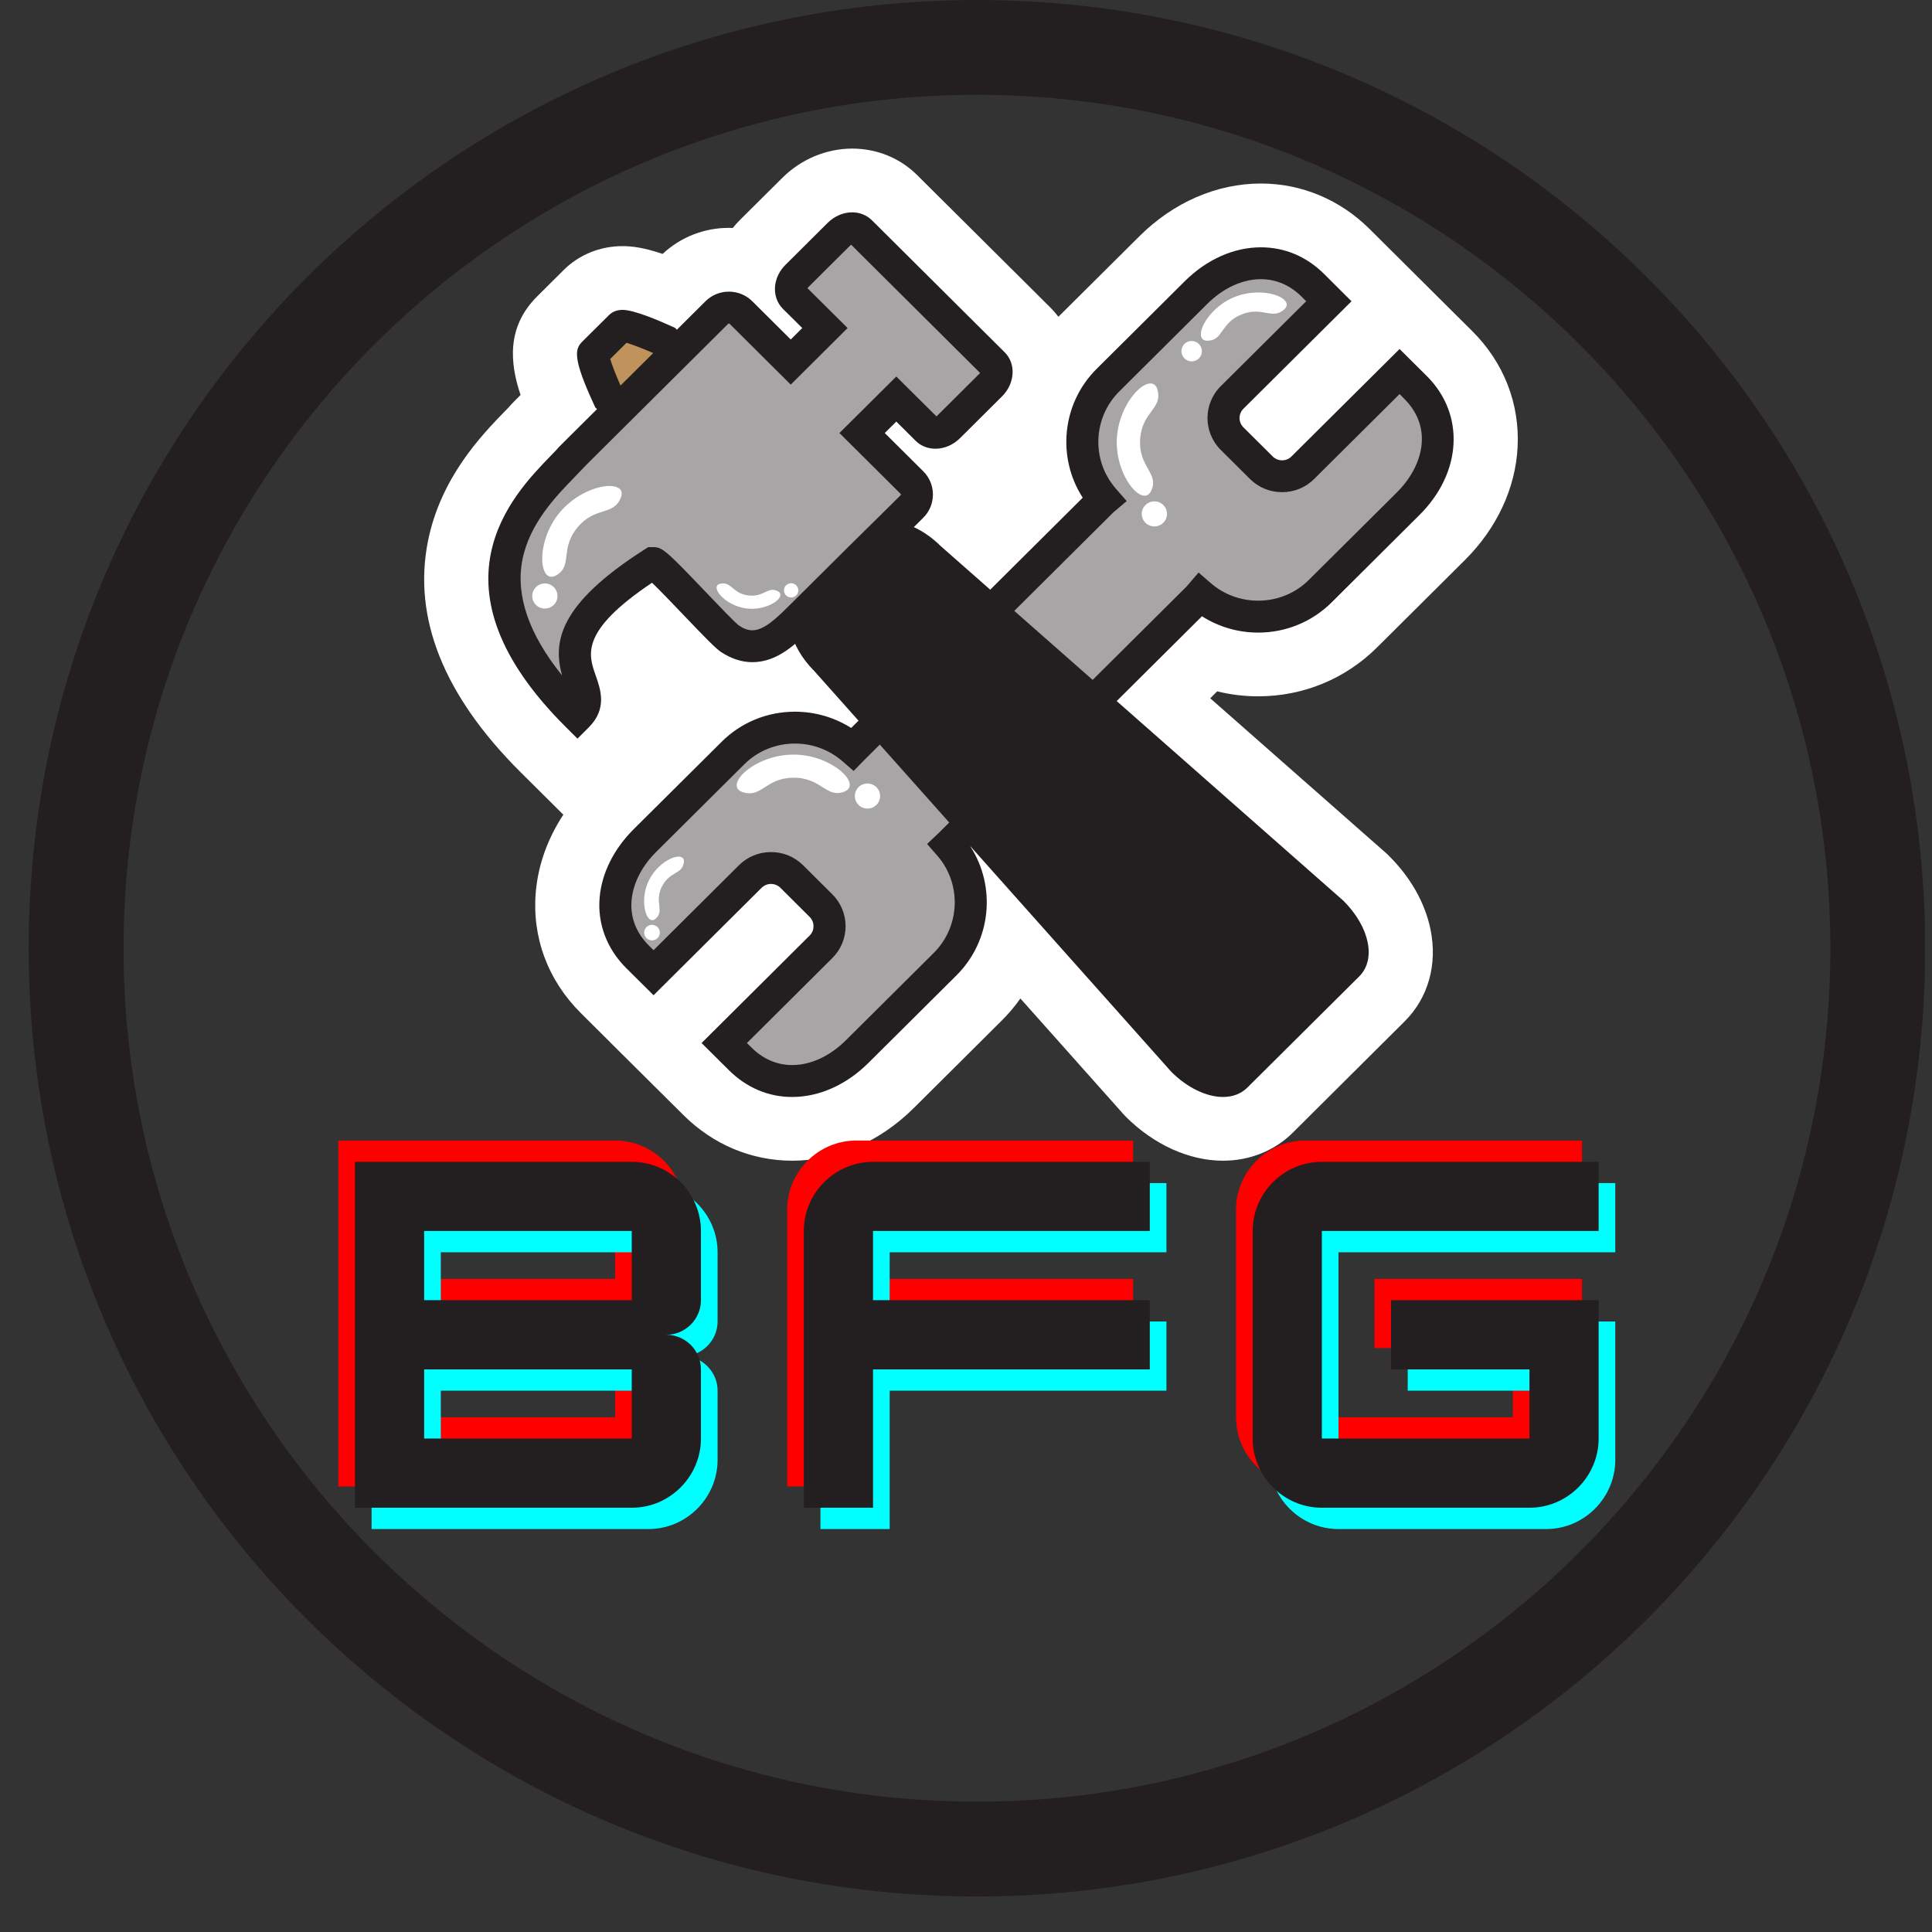 <?xml version="1.0" encoding="UTF-8"?>
<svg xmlns="http://www.w3.org/2000/svg" xmlns:xlink="http://www.w3.org/1999/xlink" width="135pt" height="135pt" viewBox="0 0 135 135" version="1.2">
<rect x="0" y="0" width="135" height="135" fill="#333333" stroke="none"/>
<defs>
<g>
<symbol overflow="visible" id="glyph0-0">
<path style="stroke:none;" d="M 25.383 -19.34 C 25.383 -21.965 23.234 -24.172 20.547 -24.172 L 1.207 -24.172 L 1.207 0 L 20.547 0 C 23.234 0 25.383 -2.207 25.383 -4.836 L 25.383 -9.668 C 25.383 -11 24.293 -12.086 22.965 -12.086 C 24.293 -12.086 25.383 -13.176 25.383 -14.504 Z M 20.547 -19.34 L 20.547 -14.504 L 6.043 -14.504 L 6.043 -19.34 Z M 6.043 -4.836 L 6.043 -9.668 L 20.547 -9.668 L 20.547 -4.836 Z M 6.043 -4.836 "/>
</symbol>
<symbol overflow="visible" id="glyph0-1">
<path style="stroke:none;" d="M 25.383 -24.172 L 6.043 -24.172 C 3.383 -24.172 1.207 -21.996 1.207 -19.34 L 1.207 0 L 6.043 0 L 6.043 -9.668 L 25.383 -9.668 L 25.383 -14.504 L 6.043 -14.504 L 6.043 -19.34 L 25.383 -19.34 Z M 25.383 -24.172 "/>
</symbol>
<symbol overflow="visible" id="glyph0-2">
<path style="stroke:none;" d="M 25.383 -24.172 L 6.043 -24.172 C 3.383 -24.172 1.207 -21.996 1.207 -19.34 L 1.207 -4.836 C 1.207 -2.176 3.383 0 6.043 0 L 20.547 0 C 23.234 0 25.383 -2.207 25.383 -4.836 L 25.383 -14.504 L 10.879 -14.504 L 10.879 -9.668 L 20.547 -9.668 L 20.547 -4.836 L 6.043 -4.836 L 6.043 -19.34 L 25.383 -19.34 Z M 25.383 -24.172 "/>
</symbol>
</g>
<clipPath id="clip1">
  <path d="M 2.004 0 L 134.504 0 L 134.504 132.52 L 2.004 132.52 Z M 2.004 0 "/>
</clipPath>
<clipPath id="clip2">
  <path d="M 29 10.387 L 106.234 10.387 L 106.234 81.113 L 29 81.113 Z M 29 10.387 "/>
</clipPath>
</defs>
<g id="surface1">
<g clip-path="url(#clip1)" clip-rule="nonzero">
<path style=" stroke:none;fill-rule:nonzero;fill:rgb(13.73%,12.16%,12.549%);fill-opacity:1;" d="M 68.266 6.625 C 101.148 6.625 127.898 33.375 127.898 66.258 C 127.898 99.145 101.148 125.891 68.266 125.891 C 35.379 125.891 8.633 99.145 8.633 66.258 C 8.633 33.375 35.379 6.625 68.266 6.625 M 68.266 0 C 31.672 0 2.004 29.664 2.004 66.258 C 2.004 102.855 31.672 132.52 68.266 132.52 C 104.859 132.52 134.523 102.855 134.523 66.258 C 134.523 29.664 104.859 0 68.266 0 Z M 68.266 0 "/>
</g>
<g clip-path="url(#clip2)" clip-rule="nonzero">
<path style=" stroke:none;fill-rule:nonzero;fill:rgb(100%,100%,100%);fill-opacity:1;" d="M 35.93 28.047 C 35.801 28.176 35.676 28.309 35.559 28.449 C 35.461 28.551 35.359 28.656 35.25 28.766 L 35.23 28.785 C 33.684 30.383 30.797 33.355 29.906 37.805 C 28.828 43.184 31.012 48.625 36.391 53.973 L 39.363 56.926 C 38.273 58.582 37.605 60.43 37.441 62.309 C 37.16 65.48 38.277 68.496 40.594 70.797 L 42.691 72.883 L 42.688 72.883 L 45.668 75.844 L 47.766 77.926 C 49.824 79.977 52.52 81.105 55.352 81.105 C 58.445 81.105 61.465 79.797 63.855 77.422 L 70.004 71.305 C 70.484 70.828 70.918 70.312 71.301 69.77 L 78.461 77.809 L 78.691 78.055 C 80.645 79.996 83.109 81.105 85.457 81.105 C 87.332 81.105 89.062 80.41 90.336 79.145 L 98.145 71.375 C 99.805 69.73 100.461 67.375 99.953 64.922 C 99.57 63.078 98.566 61.309 97.066 59.816 L 96.941 59.688 L 84.566 48.793 L 85.051 48.309 C 85.98 48.539 86.941 48.656 87.914 48.656 C 91.055 48.656 94 47.445 96.215 45.246 L 102.363 39.133 C 104.586 36.922 105.895 34.125 106.043 31.254 C 106.203 28.211 105.078 25.324 102.871 23.133 L 100.777 21.051 L 97.797 18.086 L 95.703 16.004 C 93.641 13.953 90.949 12.824 88.113 12.824 C 85.023 12.824 82 14.133 79.613 16.512 L 73.957 22.133 C 73.781 21.902 73.586 21.68 73.375 21.469 L 64.094 12.242 C 62.891 11.043 61.273 10.383 59.547 10.383 C 57.75 10.383 55.973 11.125 54.672 12.422 L 51.719 15.355 C 51.535 15.535 51.363 15.73 51.203 15.93 C 51.113 15.926 51.023 15.922 50.934 15.922 C 49.199 15.922 47.562 16.566 46.301 17.742 C 44.938 17.281 44.125 17.199 43.5 17.199 C 41.93 17.199 40.469 17.793 39.383 18.871 L 37.531 20.715 C 35.383 22.852 35.629 25.391 36.375 27.598 C 36.309 27.668 36.227 27.75 36.137 27.84 L 35.93 28.047 "/>
</g>
<path style=" stroke:none;fill-rule:nonzero;fill:rgb(65.489%,64.709%,65.099%);fill-opacity:1;" d="M 92.25 41.309 L 98.398 35.195 C 100.785 32.82 101.297 29.441 98.91 27.07 L 97.797 25.961 L 91.035 32.684 C 90.238 33.477 88.938 33.477 88.141 32.684 L 86.094 30.648 C 85.297 29.859 85.297 28.562 86.094 27.77 L 92.855 21.051 L 91.738 19.941 C 89.352 17.566 85.957 18.074 83.57 20.449 L 77.418 26.562 C 75.129 28.84 75.039 32.504 77.141 34.895 C 77.066 34.961 76.992 35.023 76.918 35.098 L 59.625 52.293 C 59.609 52.309 59.598 52.324 59.582 52.336 C 57.18 50.254 53.5 50.348 51.211 52.621 L 45.062 58.734 C 42.676 61.109 42.164 64.488 44.551 66.859 L 45.668 67.969 L 52.426 61.246 C 53.223 60.457 54.527 60.457 55.32 61.246 L 57.367 63.281 C 58.164 64.074 58.164 65.367 57.367 66.16 L 50.605 72.883 L 51.723 73.992 C 54.109 76.363 57.504 75.855 59.895 73.484 L 66.043 67.367 C 68.328 65.094 68.422 61.434 66.328 59.043 C 66.344 59.031 66.359 59.02 66.371 59.004 L 83.668 41.805 C 83.738 41.734 83.805 41.66 83.871 41.586 C 86.273 43.676 89.961 43.586 92.25 41.309 "/>
<path style=" stroke:none;fill-rule:nonzero;fill:rgb(13.73%,12.16%,12.549%);fill-opacity:1;" d="M 52.191 72.883 L 52.516 73.203 C 53.316 74 54.297 74.422 55.348 74.422 C 56.648 74.422 57.98 73.809 59.102 72.695 L 65.25 66.582 C 67.105 64.734 67.211 61.746 65.484 59.777 L 64.781 58.973 L 65.586 58.211 L 82.875 41.02 C 82.926 40.969 82.973 40.918 83.016 40.863 L 83.75 40.004 L 84.605 40.746 C 85.516 41.539 86.691 41.973 87.91 41.973 L 87.914 41.973 C 89.258 41.973 90.516 41.457 91.457 40.52 L 97.609 34.406 C 99.375 32.652 100.215 29.945 98.117 27.859 L 97.797 27.535 L 91.824 33.473 C 91.23 34.066 90.434 34.391 89.586 34.391 C 88.738 34.391 87.945 34.066 87.348 33.473 L 85.301 31.438 C 84.066 30.207 84.066 28.211 85.301 26.984 L 91.27 21.051 L 90.949 20.727 C 90.145 19.93 89.164 19.508 88.113 19.508 C 86.816 19.508 85.48 20.121 84.359 21.234 L 78.211 27.352 C 76.352 29.199 76.25 32.191 77.984 34.16 L 78.73 35.012 L 77.867 35.742 C 77.816 35.789 77.762 35.832 77.715 35.883 L 60.387 53.113 L 59.648 53.871 L 58.848 53.176 C 57.938 52.391 56.77 51.957 55.551 51.957 C 54.207 51.957 52.945 52.473 52.004 53.41 L 45.855 59.523 C 44.848 60.523 44.238 61.723 44.133 62.898 C 44.027 64.082 44.445 65.18 45.344 66.074 L 45.668 66.395 L 51.637 60.457 C 52.23 59.867 53.027 59.539 53.875 59.539 C 54.723 59.539 55.516 59.867 56.113 60.457 L 58.16 62.492 C 58.758 63.086 59.086 63.879 59.086 64.719 C 59.086 65.562 58.758 66.352 58.16 66.945 Z M 55.348 76.652 C 53.691 76.652 52.164 76.004 50.93 74.777 L 49.023 72.883 L 56.574 65.371 C 56.75 65.199 56.844 64.969 56.844 64.719 C 56.844 64.473 56.75 64.242 56.574 64.07 L 54.531 62.035 C 54.355 61.863 54.125 61.766 53.875 61.766 C 53.625 61.766 53.395 61.863 53.219 62.035 L 45.668 69.543 L 43.758 67.648 C 42.398 66.293 41.738 64.535 41.902 62.699 C 42.051 61.004 42.895 59.32 44.27 57.949 L 50.422 51.836 C 51.785 50.477 53.609 49.73 55.551 49.73 C 56.953 49.73 58.312 50.129 59.477 50.867 L 75.656 34.777 C 73.844 31.973 74.191 28.195 76.629 25.773 L 82.777 19.66 C 84.32 18.125 86.215 17.281 88.113 17.281 C 89.77 17.281 91.301 17.926 92.531 19.152 L 94.438 21.051 L 86.887 28.559 C 86.523 28.918 86.523 29.504 86.887 29.863 L 88.934 31.898 C 89.105 32.07 89.34 32.164 89.586 32.164 C 89.836 32.164 90.07 32.07 90.242 31.895 L 97.797 24.387 L 99.703 26.281 C 102.379 28.945 102.164 33.023 99.191 35.98 L 93.043 42.098 C 91.676 43.453 89.855 44.203 87.914 44.203 C 87.91 44.203 87.91 44.203 87.91 44.203 C 86.508 44.203 85.148 43.801 83.988 43.062 L 67.809 59.152 C 69.617 61.961 69.27 65.734 66.832 68.156 L 60.684 74.27 C 59.141 75.805 57.246 76.652 55.348 76.652 "/>
<path style=" stroke:none;fill-rule:nonzero;fill:rgb(13.73%,12.16%,12.549%);fill-opacity:1;" d="M 57.727 46.141 C 56.402 44.82 55.91 43.156 56.633 42.438 L 61.23 37.867 C 61.953 37.152 63.625 37.641 64.949 38.957 L 93.09 63.738 C 94.414 65.055 94.906 66.719 94.184 67.438 L 86.371 75.207 C 85.648 75.926 83.977 75.434 82.652 74.117 L 57.727 46.141 "/>
<path style=" stroke:none;fill-rule:nonzero;fill:rgb(13.73%,12.16%,12.549%);fill-opacity:1;" d="M 57.727 46.141 C 56.402 44.82 55.91 43.156 56.633 42.438 L 61.23 37.867 C 61.953 37.152 63.625 37.641 64.949 38.957 L 93.09 63.738 C 94.414 65.055 94.906 66.719 94.184 67.438 L 86.371 75.207 C 85.648 75.926 83.977 75.434 82.652 74.117 L 57.727 46.141 "/>
<path style=" stroke:none;fill-rule:nonzero;fill:rgb(13.73%,12.16%,12.549%);fill-opacity:1;" d="M 83.465 73.352 C 84.215 74.086 85.02 74.422 85.457 74.422 C 85.527 74.422 85.574 74.414 85.594 74.406 L 93.379 66.664 C 93.469 66.449 93.281 65.52 92.32 64.547 L 64.184 39.77 L 64.16 39.746 C 63.402 38.992 62.586 38.652 62.148 38.652 C 62.074 38.652 62.027 38.66 62.008 38.668 L 57.438 43.215 C 57.348 43.43 57.535 44.375 58.52 45.352 L 58.566 45.398 Z M 85.457 76.652 C 84.301 76.652 82.957 76 81.859 74.906 L 81.812 74.855 L 56.91 46.902 C 55.105 45.094 54.645 42.84 55.84 41.652 L 60.438 37.082 C 60.871 36.652 61.461 36.422 62.148 36.422 C 63.289 36.422 64.625 37.066 65.719 38.145 L 93.855 62.926 L 93.879 62.949 C 95.703 64.766 96.176 67.035 94.977 68.227 L 87.164 75.992 C 86.73 76.426 86.141 76.652 85.457 76.652 "/>
<path style=" stroke:none;fill-rule:nonzero;fill:rgb(74.899%,57.649%,35.689%);fill-opacity:1;" d="M 41.734 25.953 C 41.309 25.527 41.195 24.941 41.488 24.652 L 43.34 22.809 C 43.633 22.52 44.223 22.629 44.648 23.055 L 46.52 23.84 C 46.949 24.266 47.059 24.848 46.766 25.141 L 43.832 28.059 C 43.539 28.348 42.953 28.238 42.523 27.812 L 41.734 25.953 "/>
<path style=" stroke:none;fill-rule:nonzero;fill:rgb(74.899%,57.649%,35.689%);fill-opacity:1;" d="M 41.488 24.652 L 43.34 22.809 C 43.633 22.52 46.52 23.84 46.52 23.84 C 46.949 24.266 47.059 24.848 46.766 25.141 L 43.832 28.059 C 43.539 28.348 42.953 28.238 42.523 27.812 C 42.523 27.812 41.195 24.941 41.488 24.652 "/>
<path style=" stroke:none;fill-rule:nonzero;fill:rgb(13.73%,12.16%,12.549%);fill-opacity:1;" d="M 42.637 25.086 C 42.77 25.527 43.066 26.273 43.363 26.949 L 45.652 24.672 C 44.93 24.359 44.203 24.078 43.777 23.953 Z M 43.398 29.332 C 42.809 29.332 42.203 29.066 41.73 28.602 L 41.59 28.461 L 41.508 28.277 C 39.969 24.953 40.188 24.371 40.695 23.863 L 42.551 22.02 C 42.719 21.852 43.02 21.652 43.5 21.652 C 44.301 21.652 46.031 22.391 46.988 22.828 L 47.172 22.91 L 47.312 23.051 C 48.191 23.926 48.301 25.188 47.559 25.926 L 44.621 28.848 C 44.305 29.16 43.871 29.332 43.398 29.332 "/>
<path style=" stroke:none;fill-rule:nonzero;fill:rgb(65.489%,64.709%,65.099%);fill-opacity:1;" d="M 63.719 33.715 L 60.242 30.258 L 62.629 27.883 L 64.777 30.016 C 65.141 30.379 65.816 30.297 66.281 29.836 L 69.23 26.902 C 69.695 26.441 69.777 25.77 69.414 25.406 L 60.133 16.18 C 59.766 15.816 59.094 15.895 58.629 16.359 L 55.676 19.293 C 55.211 19.754 55.133 20.426 55.496 20.789 L 57.641 22.922 L 55.254 25.297 L 51.773 21.84 C 51.309 21.375 50.555 21.375 50.09 21.84 L 40.512 31.359 C 40.512 31.359 40.367 31.5 40.121 31.75 L 39.895 31.977 C 39.852 32.02 39.812 32.066 39.777 32.109 C 37.496 34.566 30.551 40.293 40.352 50.035 C 42.723 47.68 35.781 45.629 45.621 39.348 C 45.871 39.188 50.305 44.172 51.008 44.637 C 53.117 46.023 54.688 44.344 56.133 42.914 C 58.164 40.902 60.184 38.879 62.223 36.875 C 62.723 36.383 63.223 35.887 63.719 35.395 C 64.184 34.93 64.184 34.18 63.719 33.715 "/>
<path style=" stroke:none;fill-rule:nonzero;fill:rgb(13.73%,12.16%,12.549%);fill-opacity:1;" d="M 50.93 22.605 C 50.902 22.605 50.887 22.621 50.879 22.629 L 41.281 32.172 C 41.273 32.18 41.141 32.305 40.926 32.527 L 40.602 32.867 C 40.441 33.039 40.262 33.227 40.066 33.426 C 38.836 34.695 36.977 36.613 36.496 39.156 C 36.027 41.629 36.961 44.324 39.273 47.191 C 38.641 44.891 38.992 42.258 45.016 38.41 L 45.289 38.234 L 45.633 38.23 C 46.277 38.23 46.52 38.438 49.355 41.41 C 50.203 42.297 51.367 43.516 51.641 43.715 C 51.969 43.934 52.277 44.043 52.574 44.043 C 53.41 44.043 54.316 43.141 55.191 42.273 L 55.34 42.125 C 56.074 41.398 56.809 40.668 57.539 39.941 C 58.812 38.676 60.129 37.363 61.438 36.082 C 61.855 35.672 62.27 35.262 62.684 34.848 L 62.926 34.605 C 62.957 34.578 62.957 34.531 62.926 34.504 L 58.656 30.258 L 62.629 26.309 L 65.434 29.094 C 65.449 29.082 65.469 29.066 65.488 29.047 L 68.438 26.113 C 68.457 26.098 68.473 26.078 68.484 26.059 L 59.477 17.102 C 59.457 17.113 59.438 17.129 59.418 17.145 L 56.469 20.078 C 56.449 20.098 56.434 20.117 56.422 20.137 L 59.227 22.922 L 55.254 26.875 L 50.984 22.629 C 50.977 22.621 50.961 22.605 50.93 22.605 Z M 40.352 51.613 L 39.559 50.824 C 29.641 40.961 35.816 34.598 38.453 31.879 C 38.625 31.707 38.781 31.543 38.922 31.391 C 38.98 31.316 39.039 31.25 39.102 31.191 L 39.328 30.965 C 39.543 30.746 39.688 30.605 39.73 30.562 L 49.297 21.051 C 49.734 20.617 50.312 20.379 50.93 20.379 C 51.551 20.379 52.129 20.617 52.566 21.051 L 55.254 23.723 L 56.059 22.922 L 54.703 21.578 C 54.285 21.16 54.09 20.566 54.164 19.945 C 54.227 19.414 54.484 18.902 54.887 18.504 L 57.836 15.57 C 58.305 15.105 58.926 14.836 59.543 14.836 C 60.074 14.836 60.566 15.035 60.926 15.391 L 70.203 24.617 C 71.008 25.414 70.926 26.793 70.023 27.691 L 67.074 30.625 C 66.605 31.09 65.98 31.355 65.363 31.355 C 64.832 31.355 64.344 31.16 63.984 30.805 L 62.629 29.457 L 61.824 30.258 L 64.512 32.93 C 65.414 33.824 65.414 35.285 64.512 36.18 L 64.27 36.422 C 63.852 36.84 63.43 37.254 63.008 37.668 C 61.711 38.945 60.395 40.25 59.125 41.516 C 58.391 42.246 57.656 42.977 56.922 43.703 L 56.777 43.848 C 55.633 44.984 54.34 46.27 52.574 46.27 C 51.836 46.27 51.102 46.031 50.391 45.566 C 50.008 45.312 49.324 44.609 47.73 42.941 C 47.059 42.238 46.133 41.27 45.562 40.719 C 40.527 44.094 41.109 45.734 41.621 47.188 C 41.969 48.176 42.445 49.527 41.141 50.824 L 40.352 51.613 "/>
<path style=" stroke:none;fill-rule:nonzero;fill:rgb(100%,100%,100%);fill-opacity:1;" d="M 39.098 35.824 C 37.414 37.852 37.645 40.863 38.844 40.215 C 40.043 39.566 39.098 38.363 40.352 36.855 C 41.605 35.352 42.887 36.07 43.387 34.758 C 43.887 33.445 40.859 33.711 39.098 35.824 "/>
<path style=" stroke:none;fill-rule:nonzero;fill:rgb(100%,100%,100%);fill-opacity:1;" d="M 37.395 41.086 C 37.082 41.461 37.137 42.012 37.512 42.324 C 37.887 42.633 38.441 42.578 38.754 42.207 C 39.062 41.832 39.012 41.281 38.637 40.973 C 38.258 40.66 37.703 40.715 37.395 41.086 "/>
<path style=" stroke:none;fill-rule:nonzero;fill:rgb(100%,100%,100%);fill-opacity:1;" d="M 78.043 30.605 C 77.883 33.227 79.855 35.523 80.438 34.301 C 81.02 33.074 79.547 32.656 79.668 30.703 C 79.789 28.75 81.25 28.582 80.879 27.23 C 80.508 25.875 78.215 27.863 78.043 30.605 "/>
<path style=" stroke:none;fill-rule:nonzero;fill:rgb(100%,100%,100%);fill-opacity:1;" d="M 79.781 35.855 C 79.754 36.34 80.125 36.754 80.609 36.785 C 81.094 36.812 81.516 36.445 81.543 35.965 C 81.574 35.48 81.203 35.062 80.719 35.035 C 80.23 35.004 79.812 35.371 79.781 35.855 "/>
<path style=" stroke:none;fill-rule:nonzero;fill:rgb(100%,100%,100%);fill-opacity:1;" d="M 55.434 52.727 C 58.078 52.711 60.273 54.801 59.012 55.309 C 57.746 55.82 57.41 54.332 55.445 54.344 C 53.477 54.355 53.227 55.793 51.887 55.348 C 50.551 54.902 52.676 52.742 55.434 52.727 "/>
<path style=" stroke:none;fill-rule:nonzero;fill:rgb(100%,100%,100%);fill-opacity:1;" d="M 60.609 54.746 C 61.098 54.746 61.496 55.137 61.496 55.621 C 61.5 56.105 61.105 56.5 60.621 56.5 C 60.133 56.504 59.734 56.113 59.734 55.629 C 59.73 55.145 60.121 54.75 60.609 54.746 "/>
<path style=" stroke:none;fill-rule:nonzero;fill:rgb(100%,100%,100%);fill-opacity:1;" d="M 45.348 61.508 C 44.617 62.969 45.191 64.754 45.82 64.191 C 46.449 63.633 45.707 63.039 46.25 61.953 C 46.793 60.867 47.668 61.121 47.785 60.258 C 47.898 59.395 46.109 59.98 45.348 61.508 "/>
<path style=" stroke:none;fill-rule:nonzero;fill:rgb(100%,100%,100%);fill-opacity:1;" d="M 45.07 64.926 C 44.934 65.195 45.047 65.52 45.316 65.652 C 45.586 65.789 45.914 65.676 46.051 65.406 C 46.184 65.141 46.074 64.812 45.801 64.68 C 45.531 64.547 45.203 64.656 45.07 64.926 "/>
<path style=" stroke:none;fill-rule:nonzero;fill:rgb(100%,100%,100%);fill-opacity:1;" d="M 86.242 20.762 C 84.258 21.57 83.266 23.816 84.371 23.809 C 85.48 23.797 85.266 22.578 86.742 21.977 C 88.219 21.375 88.859 22.379 89.723 21.633 C 90.586 20.883 88.316 19.922 86.242 20.762 "/>
<path style=" stroke:none;fill-rule:nonzero;fill:rgb(100%,100%,100%);fill-opacity:1;" d="M 82.996 23.879 C 82.633 24.027 82.457 24.445 82.605 24.809 C 82.758 25.172 83.172 25.348 83.539 25.199 C 83.906 25.051 84.082 24.633 83.93 24.27 C 83.781 23.906 83.363 23.73 82.996 23.879 "/>
<path style=" stroke:none;fill-rule:nonzero;fill:rgb(100%,100%,100%);fill-opacity:1;" d="M 52.152 42.516 C 53.641 42.711 55.031 41.691 54.355 41.316 C 53.68 40.938 53.383 41.75 52.273 41.605 C 51.168 41.457 51.129 40.629 50.344 40.785 C 49.555 40.938 50.598 42.309 52.152 42.516 "/>
<path style=" stroke:none;fill-rule:nonzero;fill:rgb(100%,100%,100%);fill-opacity:1;" d="M 55.215 41.746 C 55.488 41.781 55.742 41.59 55.777 41.316 C 55.816 41.043 55.621 40.793 55.348 40.758 C 55.074 40.723 54.82 40.914 54.785 41.188 C 54.75 41.457 54.941 41.711 55.215 41.746 "/>
<g style="fill:rgb(100%,0%,0%);fill-opacity:1;">
  <use xlink:href="#glyph0-0" x="22.433" y="103.867"/>
</g>
<g style="fill:rgb(100%,0%,0%);fill-opacity:1;">
  <use xlink:href="#glyph0-1" x="53.797" y="103.867"/>
</g>
<g style="fill:rgb(100%,0%,0%);fill-opacity:1;">
  <use xlink:href="#glyph0-2" x="85.161" y="103.867"/>
</g>
<g style="fill:rgb(0%,100%,100%);fill-opacity:1;">
  <use xlink:href="#glyph0-0" x="24.759" y="106.844"/>
</g>
<g style="fill:rgb(0%,100%,100%);fill-opacity:1;">
  <use xlink:href="#glyph0-1" x="56.122" y="106.844"/>
</g>
<g style="fill:rgb(0%,100%,100%);fill-opacity:1;">
  <use xlink:href="#glyph0-2" x="87.486" y="106.844"/>
</g>
<g style="fill:rgb(13.73%,12.16%,12.549%);fill-opacity:1;">
  <use xlink:href="#glyph0-0" x="23.596" y="105.355"/>
</g>
<g style="fill:rgb(13.73%,12.16%,12.549%);fill-opacity:1;">
  <use xlink:href="#glyph0-1" x="54.96" y="105.355"/>
</g>
<g style="fill:rgb(13.73%,12.16%,12.549%);fill-opacity:1;">
  <use xlink:href="#glyph0-2" x="86.323" y="105.355"/>
</g>
</g>
</svg>
